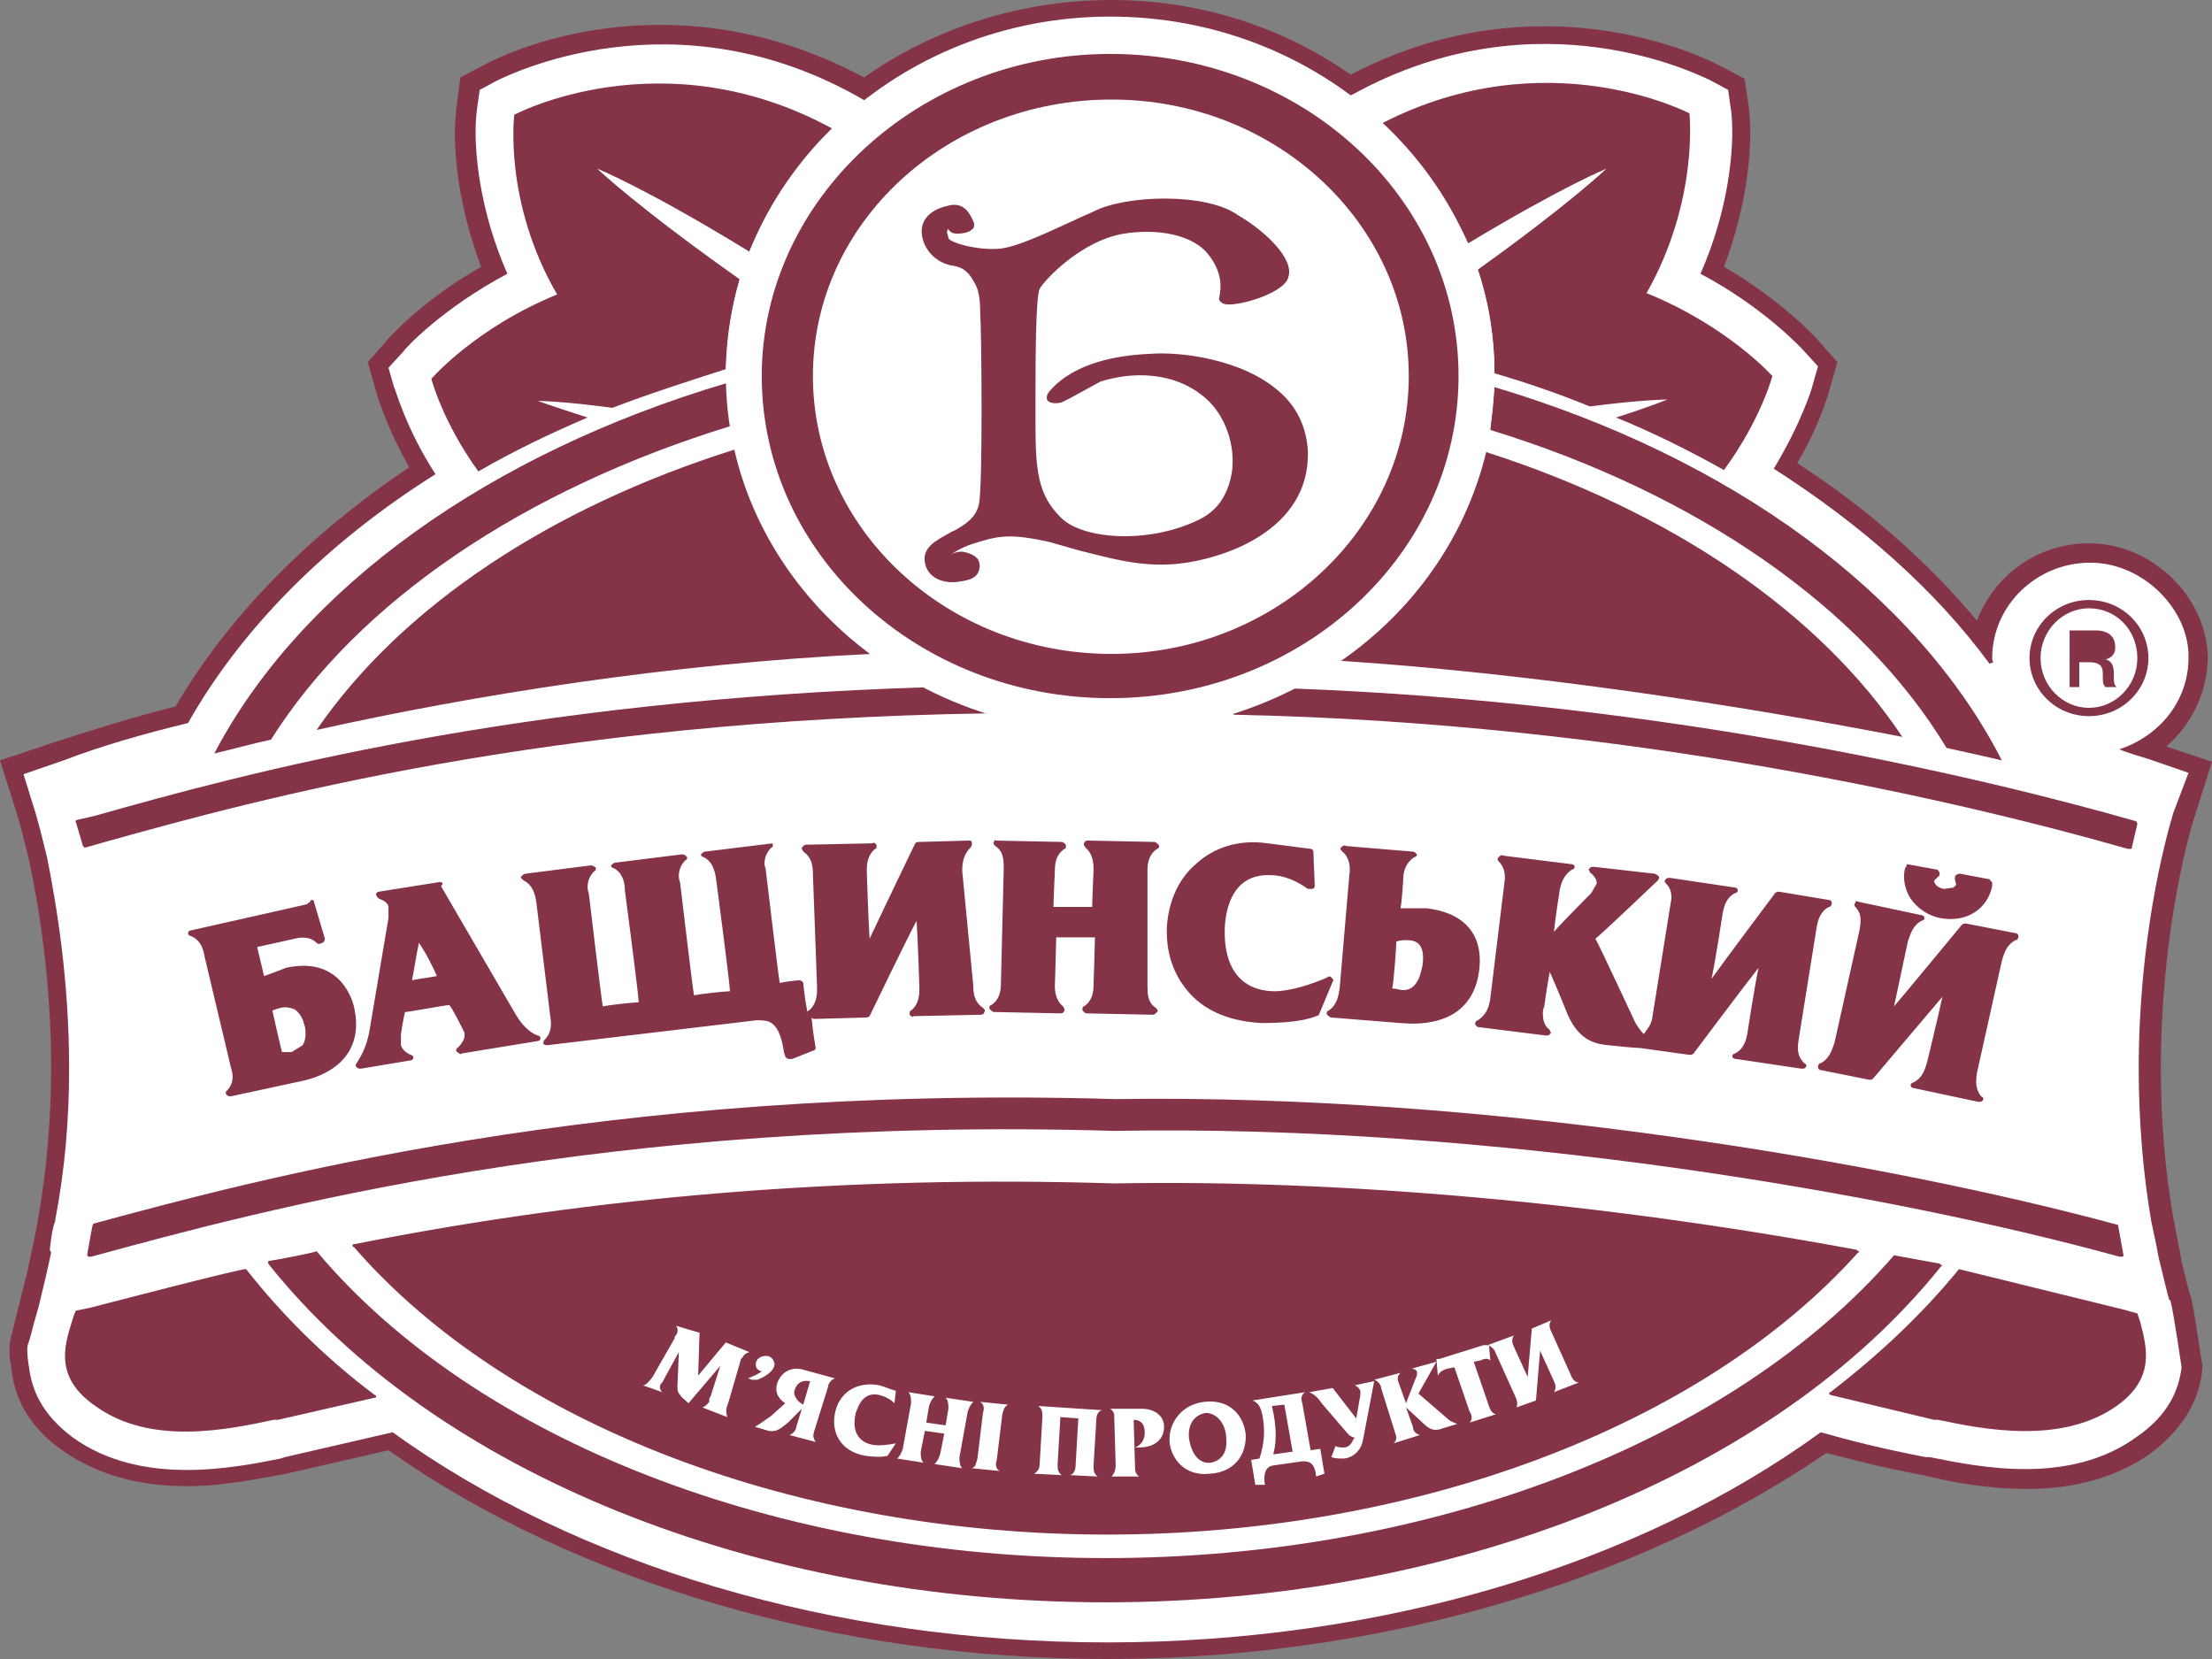 <?xml version="1.0" encoding="UTF-8"?> <svg xmlns="http://www.w3.org/2000/svg" xmlns:xlink="http://www.w3.org/1999/xlink" width="96px" height="72px" viewBox="0 0 96 72"><rect x="0" y="0" width="96" height="72" fill="#808080" stroke="none"/> <!-- Generator: Sketch 52.6 (67491) - http://www.bohemiancoding.com/sketch --> <title>бащинский лого</title> <desc>Created with Sketch.</desc> <g id="Page-1" stroke="none" stroke-width="1" fill="none" fill-rule="evenodd"> <g id="02-copy" transform="translate(-48, -15)"> <g id="HEADER" transform="translate(48, 15)"> <g id="бащинский-лого"> <path d="M48.06,72 C36.36,72 25.02,68.7 16.86,62.94 L12.42,63.96 C11.34,64.14 9.78,64.5 8.1,64.5 C5.94,64.5 4.14,63.96 2.7,62.94 C1.32,61.98 0.6,60.72 0.48,59.28 C0.42,59.1 0.36,58.44 0.48,58.02 L1.2,55.14 L1.44,54 C1.56,53.46 1.62,53.1 1.68,52.74 C2.04,50.64 2.22,48.48 2.22,46.32 C2.22,42.54 1.68,39.3 1.26,37.32 L0.96,36.12 L0.78,35.46 L0,33 L2.52,32.16 C4.02,31.68 5.7,31.14 7.62,30.66 C9.9,26.76 13.38,23.22 17.76,20.28 C16.68,18.36 16.32,16.98 16.32,16.98 L15.96,15.72 L16.8,14.76 C16.8,14.76 18.24,13.08 20.88,11.58 C19.86,8.88 19.74,6.66 19.74,5.76 C19.74,5.28 19.8,4.92 19.8,4.74 L19.98,3.36 L21.12,2.76 C21.48,2.58 24.36,1.08 28.68,1.08 C31.74,1.08 34.68,1.86 37.5,3.36 C40.56,1.2 44.34,0 48.24,0 C52.02,0 55.62,1.14 58.62,3.24 C61.26,1.86 64.08,1.14 67.02,1.14 C71.28,1.14 74.22,2.64 74.58,2.82 L75.72,3.42 L75.9,4.68 C75.9,4.74 75.96,5.1 75.96,5.76 C75.96,6.66 75.84,8.88 74.82,11.58 C77.4,13.08 78.84,14.7 78.9,14.76 L79.74,15.72 L79.38,16.98 C79.38,16.98 79.02,18.36 78,20.1 C81.06,22.08 83.7,24.42 85.8,26.94 C86.52,25.02 88.38,23.58 90.66,23.58 C91.98,23.58 93.3,24.12 94.32,25.14 C95.28,26.1 95.82,27.36 95.82,28.62 C95.76,30.12 95.1,31.44 94.02,32.4 L96,33.06 L95.22,35.52 C94.86,36.66 93.78,40.86 93.78,46.38 C93.78,48.6 93.96,50.76 94.32,52.86 C94.32,52.86 94.68,54.66 94.68,54.78 C94.74,54.9 94.98,56.04 95.04,56.16 C95.22,56.64 95.46,58.62 95.58,59.22 L95.58,59.28 L95.58,59.4 C95.46,60.84 94.68,62.04 93.36,63.06 C91.92,64.08 90.12,64.62 87.96,64.62 C86.28,64.62 84.72,64.32 83.7,64.08 L83.46,64.02 C81.78,63.72 80.46,63.36 79.26,63.06 C71.04,68.7 59.7,72 48.06,72 Z" id="Path" fill="#853347"></path> <path d="M94.68,59.28 C94.92,59.34 94.68,59.28 94.68,59.28 Z M94.98,33.54 L93.24,32.94 C92.88,32.82 92.4,32.7 91.98,32.52 C93.78,31.92 94.98,30.36 94.98,28.56 C95.04,26.52 93.06,24.42 90.72,24.42 C88.38,24.42 86.46,26.28 86.46,28.56 C86.46,28.62 86.46,28.68 86.52,28.74 C86.46,28.74 86.4,28.8 86.34,28.8 C84,25.62 80.82,22.8 76.98,20.34 C78.18,18.36 78.66,16.8 78.66,16.74 L78.9,15.9 L78.3,15.24 C78.24,15.18 76.62,13.38 73.8,11.88 C74.94,9.3 75.18,6.96 75.18,5.7 C75.18,5.1 75.12,4.74 75.12,4.74 L75,3.9 L74.22,3.48 C73.92,3.36 66.84,-0.36 58.74,4.08 L58.62,4.14 C55.8,2.04 52.2,0.78 48.3,0.78 C44.22,0.78 40.5,2.16 37.62,4.38 L37.56,4.38 C29.28,-0.48 21.9,3.36 21.6,3.48 L20.82,3.9 L20.7,4.74 C20.7,4.8 20.64,5.16 20.64,5.7 C20.64,6.96 20.88,9.3 22.02,11.88 C19.2,13.38 17.58,15.12 17.52,15.24 L16.86,15.96 L17.1,16.8 C17.16,16.86 17.58,18.54 18.9,20.58 C14.22,23.52 10.5,27.24 8.16,31.38 C6.18,31.86 4.32,32.4 2.76,33 L1.02,33.6 L1.56,35.34 L1.74,36 L2.04,37.2 C2.46,39.3 3,42.54 3,46.38 C3,48.54 2.82,50.76 2.4,52.92 L2.4,52.98 C2.28,53.28 2.22,53.7 2.16,54.24 L2.22,54.36 C2.16,54.66 1.98,55.44 1.98,55.44 L1.68,56.7 L1.44,57.54 C1.44,57.54 1.32,58.08 1.2,58.38 C1.14,58.68 1.26,59.34 1.26,59.34 C1.38,60.3 1.8,61.38 3.18,62.4 C6.12,64.5 10.08,63.72 12.18,63.3 L12.36,63.24 L17.04,62.16 C25.02,67.92 36.18,71.28 48.06,71.28 C59.94,71.28 71.1,67.92 79.02,62.16 C80.28,62.52 81.72,62.88 83.58,63.24 L83.76,63.24 C85.86,63.66 89.82,64.5 92.76,62.34 C94.14,61.38 94.56,60.3 94.68,59.34 C94.68,59.34 94.32,56.88 94.2,56.46 L94.14,56.4 C94.08,56.22 93.78,54.96 93.78,54.96 C93.78,54.96 93.66,54.54 93.6,54.12 L93.36,52.98 C93,50.88 92.82,48.6 92.82,46.38 C92.82,40.74 93.96,36.48 94.32,35.28 L94.98,33.54 Z" id="Shape" fill="#FFFFFF" fill-rule="nonzero"></path> <path d="M25.5,18.12 C24,17.64 23.34,17.4 23.34,17.4 C23.34,17.4 24.36,17.4 26.58,17.7 C28.14,17.1 29.82,16.56 31.5,16.02 C31.56,14.7 31.74,13.38 32.1,12.12 C27.6,8.94 25.92,7.32 25.92,7.32 C25.92,7.32 28.02,8.16 32.52,10.92 C33.36,8.94 34.56,7.08 36.12,5.58 C28.74,1.56 22.32,4.98 22.32,4.98 C22.32,4.98 21.84,8.76 24.18,12.78 C20.64,14.22 18.72,16.44 18.72,16.44 C18.72,16.44 19.2,18.3 20.76,20.46 C22.32,19.56 23.82,18.84 25.5,18.12 Z M69.72,7.32 C69.72,7.32 68.16,8.82 64.14,11.7 C64.62,13.14 64.86,14.64 64.86,16.2 C66.3,16.62 67.68,17.1 69,17.64 C71.28,17.34 72.36,17.34 72.36,17.34 C72.36,17.34 71.64,17.64 70.14,18.12 C71.76,18.78 73.32,19.56 74.82,20.4 C76.44,18.18 76.92,16.32 76.92,16.32 C76.92,16.32 75,14.16 71.46,12.72 C73.74,8.7 73.32,4.92 73.32,4.92 C73.32,4.92 67.14,1.68 60,5.34 C61.62,6.84 62.82,8.64 63.72,10.56 C67.8,8.1 69.72,7.32 69.72,7.32 Z M31.74,18.48 C31.62,17.88 31.56,17.28 31.56,16.62 C21.24,19.68 13.08,25.5 9.3,32.7 C10.08,32.52 10.92,32.28 11.76,32.1 C15.54,26.1 22.74,21.24 31.74,18.48 Z M64.86,16.8 C64.8,17.4 64.74,18 64.68,18.66 C73.68,21.42 80.82,26.4 84.48,32.46 C85.32,32.64 86.1,32.82 86.88,33 C83.16,25.74 75.12,19.86 64.86,16.8 Z M64.5,19.62 C63.6,23.34 61.32,26.52 58.2,28.68 C66.42,29.22 75.48,30.6 82.56,31.98 C78.96,26.58 72.54,22.2 64.5,19.62 Z M31.92,19.5 C23.88,22.02 17.4,26.34 13.74,31.68 C20.46,30.18 29.04,28.8 37.8,28.38 C34.86,26.22 32.76,23.1 31.92,19.5 Z" id="Shape" fill="#853347" fill-rule="nonzero"></path> <path d="M43.14,36.54 C43.08,36.6 43.14,36.66 43.2,36.72 C43.56,36.96 43.56,37.32 43.56,37.74 L43.44,42.66 C43.44,43.02 43.38,43.38 43.02,43.62 C42.96,43.62 42.9,43.74 42.96,43.8 C43.02,43.86 43.08,43.92 43.14,43.92 L46.02,43.98 C46.08,43.98 46.14,43.98 46.2,43.86 C46.2,43.86 46.2,43.86 46.2,43.8 C46.2,43.74 46.14,43.74 46.14,43.68 C45.84,43.44 45.78,43.08 45.78,42.78 C45.78,42.78 45.84,40.92 45.84,40.68 C46.08,40.68 47.28,40.68 47.52,40.68 C47.52,40.92 47.46,42.72 47.46,42.72 C47.46,43.08 47.4,43.44 47.04,43.68 C46.98,43.68 46.98,43.74 46.98,43.8 C46.98,43.8 46.98,43.8 46.98,43.86 C47.04,43.92 47.1,43.98 47.16,43.98 L50.04,44.04 C50.1,44.04 50.16,43.98 50.22,43.92 C50.28,43.86 50.22,43.8 50.16,43.74 C49.8,43.5 49.8,43.14 49.8,42.72 L49.8,37.8 C49.8,37.44 49.86,37.08 50.22,36.84 C50.28,36.84 50.34,36.72 50.28,36.66 C50.22,36.6 50.16,36.54 50.1,36.54 L47.22,36.48 C47.16,36.48 47.1,36.48 47.04,36.6 C47.04,36.6 47.04,36.6 47.04,36.66 C47.04,36.72 47.1,36.72 47.1,36.78 C47.4,37.02 47.46,37.38 47.46,37.74 C47.46,37.74 47.4,39.12 47.4,39.36 C47.16,39.36 46.02,39.36 45.72,39.36 C45.72,39.12 45.78,37.8 45.78,37.8 C45.78,37.44 45.84,37.08 46.2,36.84 C46.26,36.84 46.26,36.78 46.26,36.72 C46.26,36.72 46.26,36.72 46.26,36.66 C46.2,36.6 46.14,36.54 46.08,36.54 L43.2,36.48 C43.2,36.42 43.14,36.48 43.14,36.54 Z M51.9,37.5 C51.12,38.16 50.7,39.18 50.64,40.26 C50.64,40.32 50.64,40.38 50.64,40.44 C50.64,41.52 51,42.42 51.66,43.14 C52.38,43.92 53.46,44.34 54.78,44.4 C55.92,44.4 56.7,44.28 57.12,44.1 C57.18,44.1 57.24,44.04 57.24,44.04 L57.84,42.6 C57.9,42.54 57.84,42.48 57.78,42.42 C57.72,42.36 57.66,42.36 57.6,42.42 C56.94,42.72 55.98,43.02 55.32,43.02 C54.3,43.02 53.04,42.48 53.16,40.14 C53.22,39.48 53.46,37.92 55.14,37.98 C55.68,37.98 56.28,38.22 56.76,38.58 C56.82,38.58 56.88,38.58 56.94,38.58 C57,38.58 57.06,38.52 57.06,38.46 L57,36.96 C57,36.9 56.94,36.84 56.88,36.84 L55.02,36.6 C53.76,36.42 52.68,36.78 51.9,37.5 Z M42.06,36.48 L39.9,36.54 C39.84,36.54 39.78,36.54 39.72,36.6 C39.72,36.6 38.16,39.84 37.74,40.74 C37.68,39.84 37.62,37.86 37.62,37.86 C37.62,37.86 37.62,37.8 37.62,37.74 C37.62,37.44 37.68,37.08 37.98,36.84 C38.04,36.84 38.04,36.78 38.04,36.72 C38.04,36.72 38.04,36.72 38.04,36.66 C37.98,36.6 37.92,36.54 37.86,36.6 L34.98,36.66 C34.92,36.66 34.86,36.72 34.8,36.78 C34.8,36.78 34.8,36.78 34.8,36.84 C34.8,36.9 34.86,36.9 34.86,36.96 C35.22,37.2 35.28,37.56 35.28,37.92 L35.46,42.84 C35.46,42.84 35.46,42.9 35.46,42.96 C35.46,43.26 35.4,43.62 35.1,43.86 C35.04,43.86 35.04,43.92 35.04,43.92 C34.92,43.32 34.86,42.66 34.86,42.66 C34.86,42.6 34.74,42.54 34.68,42.54 C34.68,42.54 34.08,42.6 33.84,42.66 C33.78,42.36 33.24,37.8 33.24,37.8 C33.24,37.68 33.18,37.62 33.18,37.5 C33.18,37.26 33.24,37.02 33.48,36.78 C33.54,36.78 33.54,36.72 33.54,36.66 C33.54,36.66 33.54,36.6 33.48,36.6 C33.66,36.6 33.6,36.6 33.54,36.6 L30.6,36.96 C30.54,36.96 30.48,37.02 30.42,37.08 C30.42,37.14 30.48,37.2 30.54,37.2 C30.9,37.38 31.02,37.74 31.08,38.16 C31.08,38.16 31.68,42.72 31.68,43.02 C31.44,43.02 30.36,43.14 30.12,43.2 C30.06,42.9 29.52,38.34 29.52,38.34 C29.52,38.28 29.46,38.16 29.46,38.04 C29.46,37.8 29.52,37.56 29.76,37.32 C29.82,37.32 29.82,37.26 29.82,37.2 C29.82,37.2 29.82,37.2 29.76,37.14 C29.7,37.08 29.64,37.08 29.58,37.08 L26.7,37.44 C26.64,37.44 26.58,37.5 26.52,37.56 C26.52,37.62 26.58,37.68 26.64,37.68 C27,37.86 27.12,38.28 27.12,38.64 C27.12,38.64 27.72,43.2 27.72,43.5 C27.48,43.5 26.4,43.62 26.16,43.68 C26.1,43.38 25.56,38.82 25.56,38.82 C25.56,38.76 25.5,38.64 25.5,38.52 C25.5,38.28 25.56,38.04 25.8,37.8 C25.86,37.8 25.86,37.74 25.86,37.68 C25.86,37.68 25.86,37.62 25.8,37.62 C25.74,37.56 25.68,37.56 25.62,37.56 L22.8,37.92 C22.74,37.92 22.68,37.98 22.62,38.04 C22.56,38.1 22.68,38.16 22.74,38.22 C23.1,38.4 23.22,38.76 23.28,39.18 L23.88,44.1 C23.94,44.46 23.94,44.82 23.64,45.12 C23.58,45.18 23.58,45.24 23.58,45.3 C23.64,45.36 23.7,45.36 23.76,45.36 L32.82,44.28 C33.12,44.28 33.3,44.28 33.48,44.4 C33.84,44.64 33.96,45.24 34.02,45.66 L34.08,45.84 C34.08,45.9 34.14,45.9 34.2,45.96 C34.26,45.96 34.32,45.96 34.38,45.96 L35.28,45.6 C35.34,45.6 35.4,45.54 35.4,45.48 C35.4,45.48 35.28,44.82 35.22,44.16 C35.28,44.22 35.28,44.22 35.4,44.22 L37.56,44.16 C37.62,44.16 37.68,44.16 37.74,44.1 C37.74,44.1 39.3,40.86 39.78,39.96 C39.84,40.86 39.9,42.84 39.9,42.84 C39.9,42.84 39.9,42.9 39.9,42.96 C39.9,43.26 39.84,43.62 39.54,43.86 C39.48,43.86 39.48,43.92 39.48,43.98 C39.48,43.98 39.48,43.98 39.48,44.04 C39.54,44.1 39.6,44.16 39.66,44.1 L42.54,44.04 C42.66,44.04 42.72,43.98 42.72,43.92 C42.78,43.86 42.72,43.8 42.66,43.74 C42.3,43.5 42.24,43.14 42.24,42.78 L41.76,37.8 C41.76,37.44 41.82,37.08 42.12,36.78 C42.18,36.72 42.18,36.66 42.18,36.6 C42.18,36.48 42.12,36.48 42.06,36.48 Z M58.2,36.78 C58.14,36.84 58.2,36.9 58.26,36.96 C58.56,37.2 58.62,37.62 58.56,37.98 L58.14,42.9 C58.08,43.26 58.02,43.62 57.66,43.86 C57.6,43.86 57.54,43.98 57.6,44.04 C57.66,44.1 57.72,44.16 57.78,44.16 L60.78,44.4 C62.82,44.58 64.02,43.74 64.2,42.06 C64.38,40.5 63.48,39.6 61.92,39.42 C61.92,39.42 61.08,39.42 60.78,39.42 C60.84,39.18 60.9,38.16 60.9,38.16 C60.9,37.8 61.02,37.44 61.38,37.2 C61.44,37.2 61.5,37.14 61.5,37.08 C61.44,37.02 61.38,36.96 61.32,36.96 L58.44,36.72 C58.32,36.66 58.26,36.72 58.2,36.78 Z M61.02,40.8 C61.44,40.8 61.86,40.92 61.74,41.88 C61.68,42.12 61.56,43.08 60.78,42.96 C60.78,42.96 60.54,42.9 60.42,42.9 C60.48,42.72 60.6,41.1 60.6,40.86 C60.78,40.8 61.02,40.8 61.02,40.8 Z M65.04,37.2 C64.98,37.26 64.98,37.32 65.04,37.38 C65.34,37.68 65.34,38.04 65.28,38.4 L64.68,43.32 C64.62,43.74 64.5,44.04 64.14,44.28 C64.08,44.28 64.02,44.34 64.02,44.46 C64.08,44.52 64.08,44.58 64.2,44.58 L67.08,44.94 C67.14,44.94 67.26,44.94 67.26,44.88 C67.26,44.88 67.32,44.82 67.32,44.82 C67.32,44.82 67.26,44.76 67.26,44.7 C67.02,44.52 66.96,44.28 66.96,43.98 C66.96,43.92 66.96,43.8 67.02,43.68 C67.02,43.68 67.14,42.78 67.26,42.18 C67.56,42.84 68.04,44.04 68.04,44.04 C68.52,45.12 69.18,45.3 69.78,45.36 C69.78,45.36 70.92,45.48 71.1,45.48 C71.1,45.48 71.1,45.48 71.16,45.48 L73.32,45.78 C73.38,45.78 73.44,45.78 73.5,45.72 C73.5,45.72 75.66,42.84 76.32,42 C76.14,42.84 75.84,44.82 75.84,44.82 C75.78,45.18 75.66,45.54 75.3,45.72 C75.24,45.72 75.18,45.78 75.18,45.84 C75.18,45.9 75.24,45.96 75.36,45.96 L78.18,46.38 C78.24,46.38 78.36,46.38 78.36,46.32 C78.42,46.26 78.42,46.2 78.3,46.14 C78,45.84 78,45.54 78.06,45.12 L78.84,40.26 C78.9,39.9 79.02,39.54 79.38,39.36 C79.44,39.36 79.5,39.3 79.5,39.18 C79.5,39.12 79.44,39.06 79.38,39.06 L77.22,38.7 C77.16,38.7 77.1,38.7 77.04,38.76 C77.04,38.76 74.88,41.64 74.28,42.48 C74.46,41.64 74.76,39.66 74.76,39.66 C74.82,39.3 74.94,38.94 75.3,38.76 C75.36,38.76 75.42,38.7 75.42,38.64 C75.42,38.58 75.36,38.52 75.3,38.52 L72.48,38.1 C72.42,38.1 72.3,38.1 72.3,38.16 C72.3,38.16 72.24,38.22 72.24,38.22 C72.24,38.22 72.24,38.28 72.3,38.34 C72.48,38.52 72.54,38.7 72.54,39 L72.48,39.36 L71.7,44.22 C71.64,44.52 71.46,44.7 71.34,44.88 C71.16,44.7 70.98,44.4 70.98,44.4 C70.98,44.4 69.36,40.92 69.24,40.74 C69.42,40.62 71.94,38.22 71.94,38.22 C71.94,38.22 72,38.16 72,38.1 C72,38.1 72,38.1 72,38.04 C71.94,37.98 71.94,37.98 71.82,37.92 L69.18,37.62 C69.12,37.62 69,37.62 69,37.68 C69,37.68 68.94,37.74 68.94,37.74 C68.94,37.74 69,37.8 69,37.86 C69.24,38.04 69.3,38.22 69.3,38.34 L69.06,38.76 C69.06,38.76 67.86,39.96 67.44,40.44 C67.5,39.84 67.68,38.7 67.68,38.7 C67.74,38.34 67.86,37.98 68.22,37.74 C68.28,37.74 68.34,37.68 68.34,37.62 C68.34,37.56 68.28,37.5 68.16,37.5 L65.28,37.14 C65.16,37.08 65.1,37.14 65.04,37.2 Z M82.68,37.68 C82.56,38.1 82.68,38.64 82.92,39 C83.22,39.42 83.64,39.72 84.18,39.84 C85.44,40.08 86.28,39.36 86.46,38.46 C86.46,38.46 86.46,38.34 86.46,38.28 C86.4,38.28 86.4,38.22 86.34,38.16 L85.08,37.92 C85.02,37.92 84.96,37.92 84.9,37.98 C84.84,37.98 84.84,38.1 84.84,38.16 L84.9,38.4 L84.78,38.52 L84.36,38.58 C84.06,38.52 83.94,38.34 83.94,38.22 L84.12,38.04 C84.18,38.04 84.18,37.92 84.18,37.86 C84.12,37.8 84.12,37.74 84.06,37.74 L82.74,37.5 C82.8,37.44 82.74,37.62 82.68,37.68 Z M19.08,38.28 L16.44,38.7 C16.38,38.7 16.32,38.76 16.32,38.82 C16.32,38.88 16.38,38.94 16.44,39 C16.8,39.12 16.86,39.3 16.86,39.36 L16.86,39.84 L16.02,44.82 C15.9,45.36 15.78,45.66 15.48,46.14 C15.42,46.2 15.42,46.26 15.48,46.32 C15.54,46.38 15.6,46.38 15.66,46.38 L17.82,46.02 C17.88,46.02 17.94,45.96 17.94,45.9 C17.94,45.84 17.88,45.78 17.82,45.78 C17.58,45.66 17.46,45.54 17.4,45.36 L17.4,44.88 C17.4,44.88 17.52,44.1 17.58,43.92 C17.76,43.92 19.32,43.62 19.5,43.62 C19.62,43.74 19.98,44.46 19.98,44.46 L20.16,44.82 C20.16,44.82 20.16,44.88 20.16,44.94 C20.16,45.12 20.04,45.3 19.86,45.48 C19.8,45.48 19.8,45.54 19.8,45.6 C19.8,45.6 19.8,45.66 19.86,45.66 C19.92,45.72 19.98,45.78 20.04,45.72 L23.34,45.18 C23.4,45.18 23.46,45.12 23.46,45.06 C23.46,45 23.4,44.94 23.34,44.94 C22.98,44.82 22.62,44.46 22.32,43.92 L19.14,38.46 C19.26,38.34 19.2,38.28 19.08,38.28 Z M18.18,40.92 C18.48,41.34 18.84,42.06 18.96,42.36 C18.66,42.42 18.18,42.48 17.88,42.54 C17.94,42.3 18.06,41.46 18.18,40.92 Z M80.52,39.18 C80.46,39.24 80.46,39.3 80.52,39.36 C80.82,39.66 80.76,40.02 80.7,40.38 L79.62,45.24 C79.5,45.6 79.38,45.96 79.02,46.14 C78.96,46.14 78.9,46.2 78.9,46.32 C78.9,46.38 78.96,46.44 79.02,46.44 L81.12,46.86 C81.18,46.86 81.24,46.86 81.3,46.8 C81.3,46.8 83.64,44.04 84.3,43.26 C84.12,44.1 83.64,46.08 83.64,46.08 C83.52,46.5 83.4,46.8 83.04,46.98 C82.98,46.98 82.92,47.04 82.92,47.1 C82.92,47.1 82.92,47.1 82.92,47.1 C82.92,47.16 82.98,47.22 83.04,47.22 L85.86,47.82 C85.92,47.82 86.04,47.82 86.04,47.76 C86.1,47.7 86.1,47.64 85.98,47.58 C85.74,47.28 85.74,46.98 85.8,46.56 L86.88,41.7 C87,41.28 87.12,40.98 87.48,40.8 C87.54,40.8 87.6,40.74 87.6,40.62 C87.6,40.56 87.54,40.5 87.48,40.5 L85.32,40.08 C85.26,40.08 85.2,40.08 85.14,40.14 C85.14,40.14 82.86,42.9 82.2,43.68 C82.38,42.84 82.8,40.86 82.8,40.86 C82.92,40.5 83.04,40.14 83.4,39.96 C83.46,39.96 83.52,39.9 83.52,39.84 C83.52,39.84 83.52,39.84 83.52,39.84 C83.52,39.78 83.46,39.72 83.4,39.72 L80.58,39.12 C80.58,39.06 80.52,39.12 80.52,39.18 Z M13.32,39.24 L13.08,39.3 L8.28,40.38 C8.22,40.38 8.16,40.44 8.16,40.5 C8.16,40.56 8.22,40.62 8.28,40.62 C8.7,40.8 8.82,41.16 8.88,41.52 L10.02,46.32 C10.14,46.68 10.14,47.04 9.84,47.34 C9.78,47.4 9.78,47.46 9.84,47.52 C9.9,47.58 9.96,47.58 10.02,47.58 L13.08,46.92 C13.98,46.74 15.9,46.02 15.36,43.68 C15.24,43.2 14.64,41.52 12.42,42 C12.42,42 11.82,42.24 11.46,42.36 C11.4,42.12 11.22,41.34 11.16,41.1 C11.46,41.04 12.78,40.74 12.78,40.74 C13.02,40.68 13.44,40.62 13.74,40.92 C13.8,40.98 13.86,40.98 13.98,40.92 C14.04,40.92 14.1,40.8 14.1,40.74 L13.62,39.12 C13.62,39.06 13.56,39.06 13.5,39.06 C13.44,39.18 13.38,39.18 13.32,39.24 Z M12.18,43.74 C12.42,43.68 12.6,43.74 12.78,43.8 C12.96,43.92 13.14,44.16 13.2,44.46 C13.26,44.58 13.26,44.76 13.26,44.88 C13.26,45.12 13.2,45.24 13.14,45.36 L12.66,45.66 C12.66,45.66 12.36,45.66 12.24,45.66 C12.18,45.48 11.88,44.1 11.82,43.86 C11.94,43.8 12.18,43.74 12.18,43.74 Z" id="Shape" fill="#853347" fill-rule="nonzero"></path> <path d="M4.14,35.4 L3.36,35.58 C3.3,35.58 3.24,35.64 3.3,35.7 L3.6,36.72 C3.6,36.72 3.66,36.78 3.66,36.78 C3.72,36.78 3.72,36.78 3.72,36.78 L4.56,36.54 C11.22,34.68 23.7,31.26 42.78,30.96 C42.84,30.96 42.9,30.96 42.9,30.9 C42.9,30.9 42.84,30.84 42.84,30.78 L40.44,29.82 C22.38,30.36 10.5,33.6 4.14,35.4 Z M53.58,30.84 C53.52,30.84 53.52,30.9 53.52,30.96 C53.52,31.02 53.58,31.02 53.64,31.02 C70.74,31.38 85.2,34.8 92.34,36.84 C92.4,36.84 92.4,36.84 92.46,36.84 C92.52,36.84 92.52,36.84 92.52,36.78 L92.76,35.76 C92.76,35.7 92.7,35.64 92.7,35.64 C85.98,33.72 72.3,30.48 56.1,29.88 C55.98,29.88 53.58,30.84 53.58,30.84 Z M4.08,53.1 C4.02,53.1 4.02,53.1 3.78,54.48 C3.78,54.48 3.84,54.54 3.84,54.54 C3.9,54.54 3.96,54.54 3.96,54.54 C11.22,52.56 26.28,48.42 48.36,49.08 C64.86,48.78 82.2,51.84 91.98,54.54 C92.04,54.54 92.04,54.54 92.1,54.54 C92.16,54.54 92.16,54.48 92.16,54.48 L91.92,53.16 C81.96,50.46 64.62,47.46 48.42,47.7 C26.16,47.04 10.74,51.3 4.08,53.1 Z M15.36,54 C15.3,54 15.3,54 15.3,54.06 C15.3,54.06 15.3,54.12 15.36,54.12 C22.08,61.86 34.62,66.6 48.06,66.6 C61.38,66.6 73.86,61.92 80.64,54.36 C80.7,54.36 80.7,54.3 80.64,54.3 C80.64,54.3 80.58,54.24 80.58,54.24 C69.6,52.2 58.2,51.18 48.36,51.36 C36.96,51 25.92,51.9 15.36,54 Z M12.06,54.66 L11.7,54.72 C11.64,54.72 11.64,54.72 11.64,54.78 C11.64,54.78 11.64,54.84 11.64,54.84 C18.84,63.9 32.76,69.54 48,69.54 C63.12,69.54 77.04,63.96 84.24,54.96 C84.3,54.96 84.3,54.9 84.24,54.9 C84.24,54.9 84.18,54.84 84.18,54.84 L82.2,54.48 C75.18,62.58 62.1,67.62 48,67.62 C33.78,67.62 20.64,62.52 13.74,54.3 C13.68,54.36 12.06,54.66 12.06,54.66 Z M3.9,56.76 L3.3,56.88 C3.24,56.94 3.12,57.36 3.12,57.36 C2.76,58.5 2.4,59.82 4.14,61.02 C6.54,62.76 9.9,62.04 11.88,61.62 L12.06,61.62 L16.26,60.66 C16.32,60.66 16.32,60.66 16.32,60.6 C16.32,60.6 16.32,60.54 16.26,60.54 C14.1,58.92 12.24,57.06 10.68,55.08 C10.56,55.02 3.9,56.76 3.9,56.76 Z M79.44,60.42 C79.38,60.42 79.38,60.48 79.38,60.48 C79.38,60.48 79.44,60.54 79.44,60.54 L83.94,61.62 L84.12,61.62 C86.1,62.04 89.46,62.7 91.86,61.02 C93.54,59.82 93.18,58.5 92.88,57.36 L92.76,57 L92.1,56.82 L85.02,55.08 C83.4,57.06 81.54,58.8 79.44,60.42 Z" id="Shape" fill="#853347" fill-rule="nonzero"></path> <path d="M29.34,57.54 C29.46,57.72 29.4,57.84 29.34,57.96 C29.28,57.96 29.28,58.02 29.28,58.08 L28.32,59.76 C28.14,60 28.02,60.12 27.9,60.12 L28.74,60.42 C28.62,60.3 28.62,60.18 28.68,60.06 C28.68,60.06 28.74,60 28.74,60 L29.46,58.68 L29.4,60.18 C29.4,60.42 29.46,60.48 29.52,60.54 C29.58,60.66 29.7,60.72 29.88,60.9 L31.26,59.28 L30.84,60.6 C30.78,60.66 30.78,60.72 30.78,60.84 C30.72,60.9 30.66,61.02 30.48,61.08 L31.56,61.5 C31.5,61.26 31.5,61.14 31.62,60.84 L32.16,58.98 C32.16,58.98 32.22,58.92 32.22,58.92 C32.28,58.8 32.34,58.74 32.52,58.68 L31.5,58.26 L30.3,59.7 L30.36,57.84 L29.34,57.54 Z M33.36,58.86 C33.12,58.8 32.88,58.92 32.82,59.1 C32.76,59.28 32.82,59.46 33.06,59.52 C32.88,59.64 32.76,59.7 32.46,59.82 C32.52,59.82 32.58,59.88 32.64,59.88 C32.76,59.88 32.76,59.88 32.88,59.88 C33.48,59.64 33.6,59.34 33.6,59.28 C33.66,59.16 33.54,58.92 33.36,58.86 Z M34.92,59.46 L36.24,59.82 C36.06,59.88 35.94,60.06 35.94,60.18 L35.34,62.1 C35.28,62.28 35.28,62.4 35.4,62.58 L34.26,62.28 C34.44,62.22 34.56,62.04 34.56,61.92 L34.8,61.14 L34.2,61.74 C33.9,61.98 33.72,62.16 33.36,62.1 L32.76,61.92 C33,61.8 33.3,61.56 33.48,61.44 L34.08,60.9 C33.9,60.78 33.6,60.54 33.72,60.06 C33.9,59.52 34.38,59.28 34.92,59.46 Z M35.16,59.94 L35.1,59.94 C34.8,59.88 34.56,60.06 34.5,60.3 C34.38,60.54 34.62,60.84 34.86,60.96 L35.16,59.94 Z M38.88,60.36 C38.64,60.3 38.4,60.18 38.16,60.12 C37.2,59.94 36.42,60.42 36.24,61.32 C36.06,62.16 36.48,63 37.56,63.18 C37.98,63.24 38.28,63.24 38.52,63.18 L38.88,62.64 C38.58,62.7 38.16,62.76 37.86,62.7 C37.5,62.64 36.9,62.34 37.14,61.32 C37.2,61.2 37.38,60.36 38.16,60.54 C38.4,60.6 38.64,60.72 38.82,60.9 L38.88,60.36 Z M41.04,60.66 C41.16,60.78 41.16,60.96 41.16,61.14 L41.04,61.86 L40.2,61.74 L40.32,61.02 C40.38,60.84 40.44,60.72 40.56,60.6 L39.42,60.42 C39.54,60.54 39.54,60.72 39.54,60.9 L39.18,62.88 C39.12,63.06 39.06,63.18 38.94,63.3 L40.08,63.48 C39.96,63.36 39.96,63.18 39.96,63 L40.14,62.1 L40.98,62.22 L40.8,63.12 C40.74,63.3 40.68,63.42 40.56,63.54 L41.76,63.72 C41.64,63.6 41.64,63.42 41.64,63.24 L42,61.26 C42.06,61.08 42.12,60.96 42.24,60.84 L41.04,60.66 Z M42.54,60.84 C42.72,60.96 42.72,61.14 42.66,61.32 L42.42,63.3 C42.36,63.48 42.36,63.66 42.18,63.72 L43.38,63.84 C43.2,63.72 43.2,63.54 43.26,63.36 L43.5,61.38 C43.56,61.2 43.56,61.08 43.74,60.96 L42.54,60.84 Z M45.06,61.02 C45.24,61.14 45.24,61.32 45.24,61.5 L45.12,63.54 C45.12,63.72 45.06,63.84 44.88,63.96 L46.08,64.02 C45.9,63.9 45.9,63.72 45.9,63.54 L46.02,61.5 L46.8,61.56 L46.68,63.6 C46.68,63.78 46.62,63.96 46.44,64.02 L47.64,64.08 C47.46,63.96 47.46,63.78 47.46,63.6 L47.58,61.62 C47.58,61.44 47.64,61.26 47.82,61.2 L45.06,61.02 Z M48.18,61.14 C48.36,61.26 48.36,61.38 48.36,61.56 L48.42,63.6 C48.42,63.78 48.36,63.96 48.24,64.08 L49.44,64.08 C49.26,63.96 49.26,63.78 49.26,63.66 L49.2,61.62 C49.44,61.62 49.68,61.74 49.68,62.16 C49.68,62.46 49.56,62.7 49.26,62.82 C49.32,62.82 49.38,62.82 49.44,62.82 C50.04,62.82 50.52,62.52 50.52,61.92 C50.52,61.44 50.1,61.14 49.56,61.14 L48.18,61.14 Z M50.76,62.58 C50.82,63.3 51.42,64.08 52.5,63.96 C53.58,63.9 54.12,63.12 54.06,62.22 C53.94,61.32 53.28,60.72 52.26,60.84 C51.24,60.96 50.7,61.8 50.76,62.58 Z M51.6,62.4 C51.54,61.68 51.96,61.38 52.32,61.32 C52.86,61.32 53.22,61.86 53.22,62.46 C53.28,63.18 52.86,63.42 52.56,63.48 C52.14,63.54 51.72,63.24 51.6,62.4 Z M54.36,60.78 C54.66,60.9 54.72,61.14 54.78,61.38 C54.9,61.98 54.9,62.58 54.66,63.3 L54.3,63.36 L54.48,64.44 L54.9,64.44 C54.84,64.14 54.84,63.66 55.26,63.6 L56.52,63.42 C56.76,63.42 57.06,63.42 57.12,64.08 L57.48,63.96 L57.3,62.88 L56.88,62.94 L56.52,60.9 C56.46,60.72 56.46,60.54 56.64,60.42 L54.36,60.78 Z M55.74,60.96 L56.1,63 L55.26,63.12 C55.38,62.64 55.44,62.04 55.2,61.02 L55.74,60.96 Z M56.82,60.42 L57.84,60.24 L58.86,61.56 L59.04,60.54 C59.04,60.48 59.04,60.42 59.04,60.36 C58.98,60.24 58.92,60.18 58.8,60.12 L59.64,59.94 L59.16,62.46 C59.04,63.18 58.44,63.3 58.32,63.3 C58.08,63.3 57.96,63.3 57.78,63.24 L57.96,62.76 C58.08,62.82 58.2,62.82 58.32,62.82 C58.44,62.82 58.62,62.76 58.74,62.46 L58.8,62.4 C58.56,62.34 58.5,62.22 58.44,62.16 L57.36,60.9 C57.12,60.54 56.94,60.48 56.82,60.42 Z M62.34,59.1 L61.26,59.4 C61.38,59.4 61.5,59.46 61.5,59.58 C61.5,59.64 61.5,59.7 61.44,59.82 L61.02,60.9 L60.72,60.06 C60.66,59.88 60.6,59.76 60.78,59.58 L59.64,59.88 C59.82,59.94 59.94,60.12 59.94,60.24 L60.54,62.16 C60.6,62.34 60.66,62.46 60.48,62.64 L61.62,62.28 C61.44,62.22 61.32,62.1 61.32,61.92 L61.02,61.08 L61.8,61.8 C62.1,62.1 62.34,62.1 62.64,61.98 L63.24,61.8 C63.12,61.74 62.94,61.68 62.88,61.62 L61.56,60.48 L62.34,59.1 Z M64.62,58.38 L64.68,59.04 C64.56,58.92 64.38,58.98 64.26,59.04 L63.96,59.1 L64.62,61.02 C64.68,61.2 64.74,61.32 64.92,61.38 L63.78,61.74 C63.9,61.62 63.9,61.44 63.78,61.26 L63.12,59.34 L62.82,59.4 C62.58,59.46 62.46,59.58 62.4,59.7 L62.34,58.98 C62.4,58.98 62.4,58.98 62.46,58.98 L64.38,58.38 C64.62,58.38 64.62,58.38 64.62,58.38 Z M64.56,58.38 C64.74,58.44 64.86,58.56 64.92,58.74 L65.76,60.6 C65.82,60.72 65.88,60.9 65.82,61.08 L66.66,60.78 L66.84,58.62 L67.44,59.94 C67.5,60.06 67.56,60.24 67.44,60.42 L68.52,60 C68.34,60 68.22,59.82 68.16,59.64 L67.32,57.78 C67.26,57.66 67.2,57.48 67.32,57.3 L66.48,57.66 L66.3,59.76 L65.7,58.44 C65.64,58.32 65.58,58.14 65.7,57.96 L64.56,58.38 Z" id="Shape" fill="#FFFFFF" fill-rule="nonzero"></path> <path d="M31.5,16.26 C31.5,24.84 39,31.8 48.18,31.8 C57.36,31.8 64.86,24.84 64.86,16.26 C64.86,12.12 63.12,8.22 59.94,5.28 C56.82,2.34 52.62,0.72 48.18,0.72 C39,0.72 31.5,7.74 31.5,16.26 Z" id="Path" fill="#FFFFFF"></path> <path d="M31.86,16.26 C31.86,24.66 39.18,31.5 48.18,31.5 C57.18,31.5 64.5,24.66 64.5,16.26 C64.5,12.24 62.82,8.4 59.7,5.52 C56.64,2.64 52.5,1.08 48.18,1.08 C39.24,1.08 31.86,7.86 31.86,16.26 Z" id="Path" fill="#FFFFFF"></path> <path d="M33.06,16.32 C33.06,24.06 39.84,30.3 48.18,30.3 C56.52,30.3 63.3,24.06 63.3,16.32 C63.3,8.58 56.52,2.34 48.18,2.34 C39.9,2.34 33.06,8.64 33.06,16.32 Z M35.28,16.32 C35.28,9.66 41.1,4.32 48.24,4.32 C55.38,4.32 61.14,9.72 61.14,16.32 C61.14,22.98 55.32,28.38 48.24,28.38 C41.1,28.38 35.28,22.98 35.28,16.32 Z" id="Shape" fill="#853347" fill-rule="nonzero"></path> <path d="M47.46,9.18 L46.92,9.42 C45.6,10.02 44.16,10.74 43.32,10.8 C42.3,10.86 41.16,10.5 41.16,10.32 C41.16,10.26 41.1,10.14 41.1,10.08 C41.1,9.96 41.16,9.96 41.16,9.9 C41.16,9.9 41.16,9.9 41.16,9.96 C41.22,10.02 41.28,10.14 41.52,10.14 C41.82,10.14 42.06,10.08 42.18,9.96 C42.3,9.9 42.3,9.72 42.24,9.6 C42.12,9.36 41.88,8.7 41.1,8.94 C40.32,9.12 39.9,9.6 40.02,10.26 C40.14,10.92 40.68,11.4 41.28,11.52 C41.76,11.58 42,11.76 42.24,12.18 C42.48,12.54 42.54,12.96 42.54,13.56 C42.6,14.28 42.66,21.24 42.48,21.9 C42.36,22.44 41.94,22.74 41.4,23.04 C41.34,23.04 41.16,23.16 41.16,23.16 C40.62,23.46 40.02,23.76 40.14,24.42 C40.26,25.08 40.92,25.32 41.52,25.26 C41.94,25.2 42.36,25.14 42.48,24.78 C42.54,24.6 42.54,24.42 42.42,24.24 C42.3,24.12 42.12,24 41.76,23.94 C41.52,23.94 41.4,24 41.28,24.06 C41.46,23.94 41.82,23.7 42.48,23.52 L42.9,23.4 C43.44,23.28 43.92,23.16 45.54,23.52 L46.8,23.88 C48.24,24.24 49.44,24.6 51,24.48 C53.04,24.3 56.88,23.04 56.76,19.56 C56.7,18.54 56.28,17.64 55.5,16.98 C53.94,15.6 51.24,15.24 49.86,15.36 C48.54,15.42 46.68,15.72 45.6,16.92 C45.36,17.16 45.42,17.34 45.48,17.4 C45.6,17.52 45.9,17.52 46.08,17.46 L46.44,17.28 L47.76,16.56 C49.08,16.14 50.94,16.08 52.32,17.28 C53.16,18 53.64,19.32 53.46,20.52 C53.34,21.18 53.04,22.08 52.02,22.56 C49.8,23.64 46.92,23.4 46.02,22.44 C45.06,21.48 44.94,20.46 44.94,18.42 L44.94,17.64 C44.94,15.84 44.94,12.9 45.12,12.54 C45.3,12.18 46.92,10.44 48.78,10.14 C50.28,9.9 51.78,10.2 52.44,11.04 C53.1,11.88 52.98,12.54 52.92,12.9 C52.86,13.02 52.98,13.14 53.16,13.2 C53.7,13.32 55.8,12.72 55.92,12 C56.16,11.22 54.9,10.02 53.76,9.36 C52.38,8.34 48.84,8.46 47.46,9.18 Z" id="Path" fill="#853347"></path> <path d="M90.72,25.68 C89.1,25.68 87.78,26.94 87.78,28.56 C87.78,30.12 89.1,31.44 90.72,31.44 C92.34,31.44 93.66,30.12 93.66,28.56 C93.66,27 92.28,25.68 90.72,25.68 Z" id="Path" fill="#FFFFFF"></path> <path d="M88.56,28.56 C88.56,27.36 89.52,26.4 90.66,26.4 C91.86,26.4 92.76,27.36 92.76,28.56 C92.76,29.76 91.8,30.72 90.66,30.72 C89.52,30.72 88.56,29.76 88.56,28.56 Z M88.08,28.56 C88.08,29.94 89.22,31.08 90.66,31.08 C92.1,31.08 93.24,29.94 93.24,28.56 C93.24,27.18 92.1,26.04 90.66,26.04 C89.22,26.04 88.08,27.18 88.08,28.56 Z M89.76,29.82 L90.24,29.82 L90.24,28.74 L90.66,28.74 C91.2,28.74 91.26,28.98 91.26,29.22 C91.26,29.64 91.26,29.7 91.38,29.82 L91.86,29.82 C91.74,29.7 91.74,29.64 91.74,29.22 C91.74,28.98 91.68,28.68 91.38,28.62 C91.8,28.5 91.8,28.2 91.8,28.08 C91.8,27.42 91.2,27.36 90.96,27.36 L89.82,27.36 L89.82,29.82 L89.76,29.82 Z M90.24,27.6 L90.24,28.38 L90.84,28.38 C91.26,28.38 91.32,28.14 91.32,27.96 C91.32,27.66 91.08,27.6 90.78,27.6 L90.24,27.6 Z" id="Shape" fill="#853347" fill-rule="nonzero"></path> </g> </g> </g> </g> </svg> 